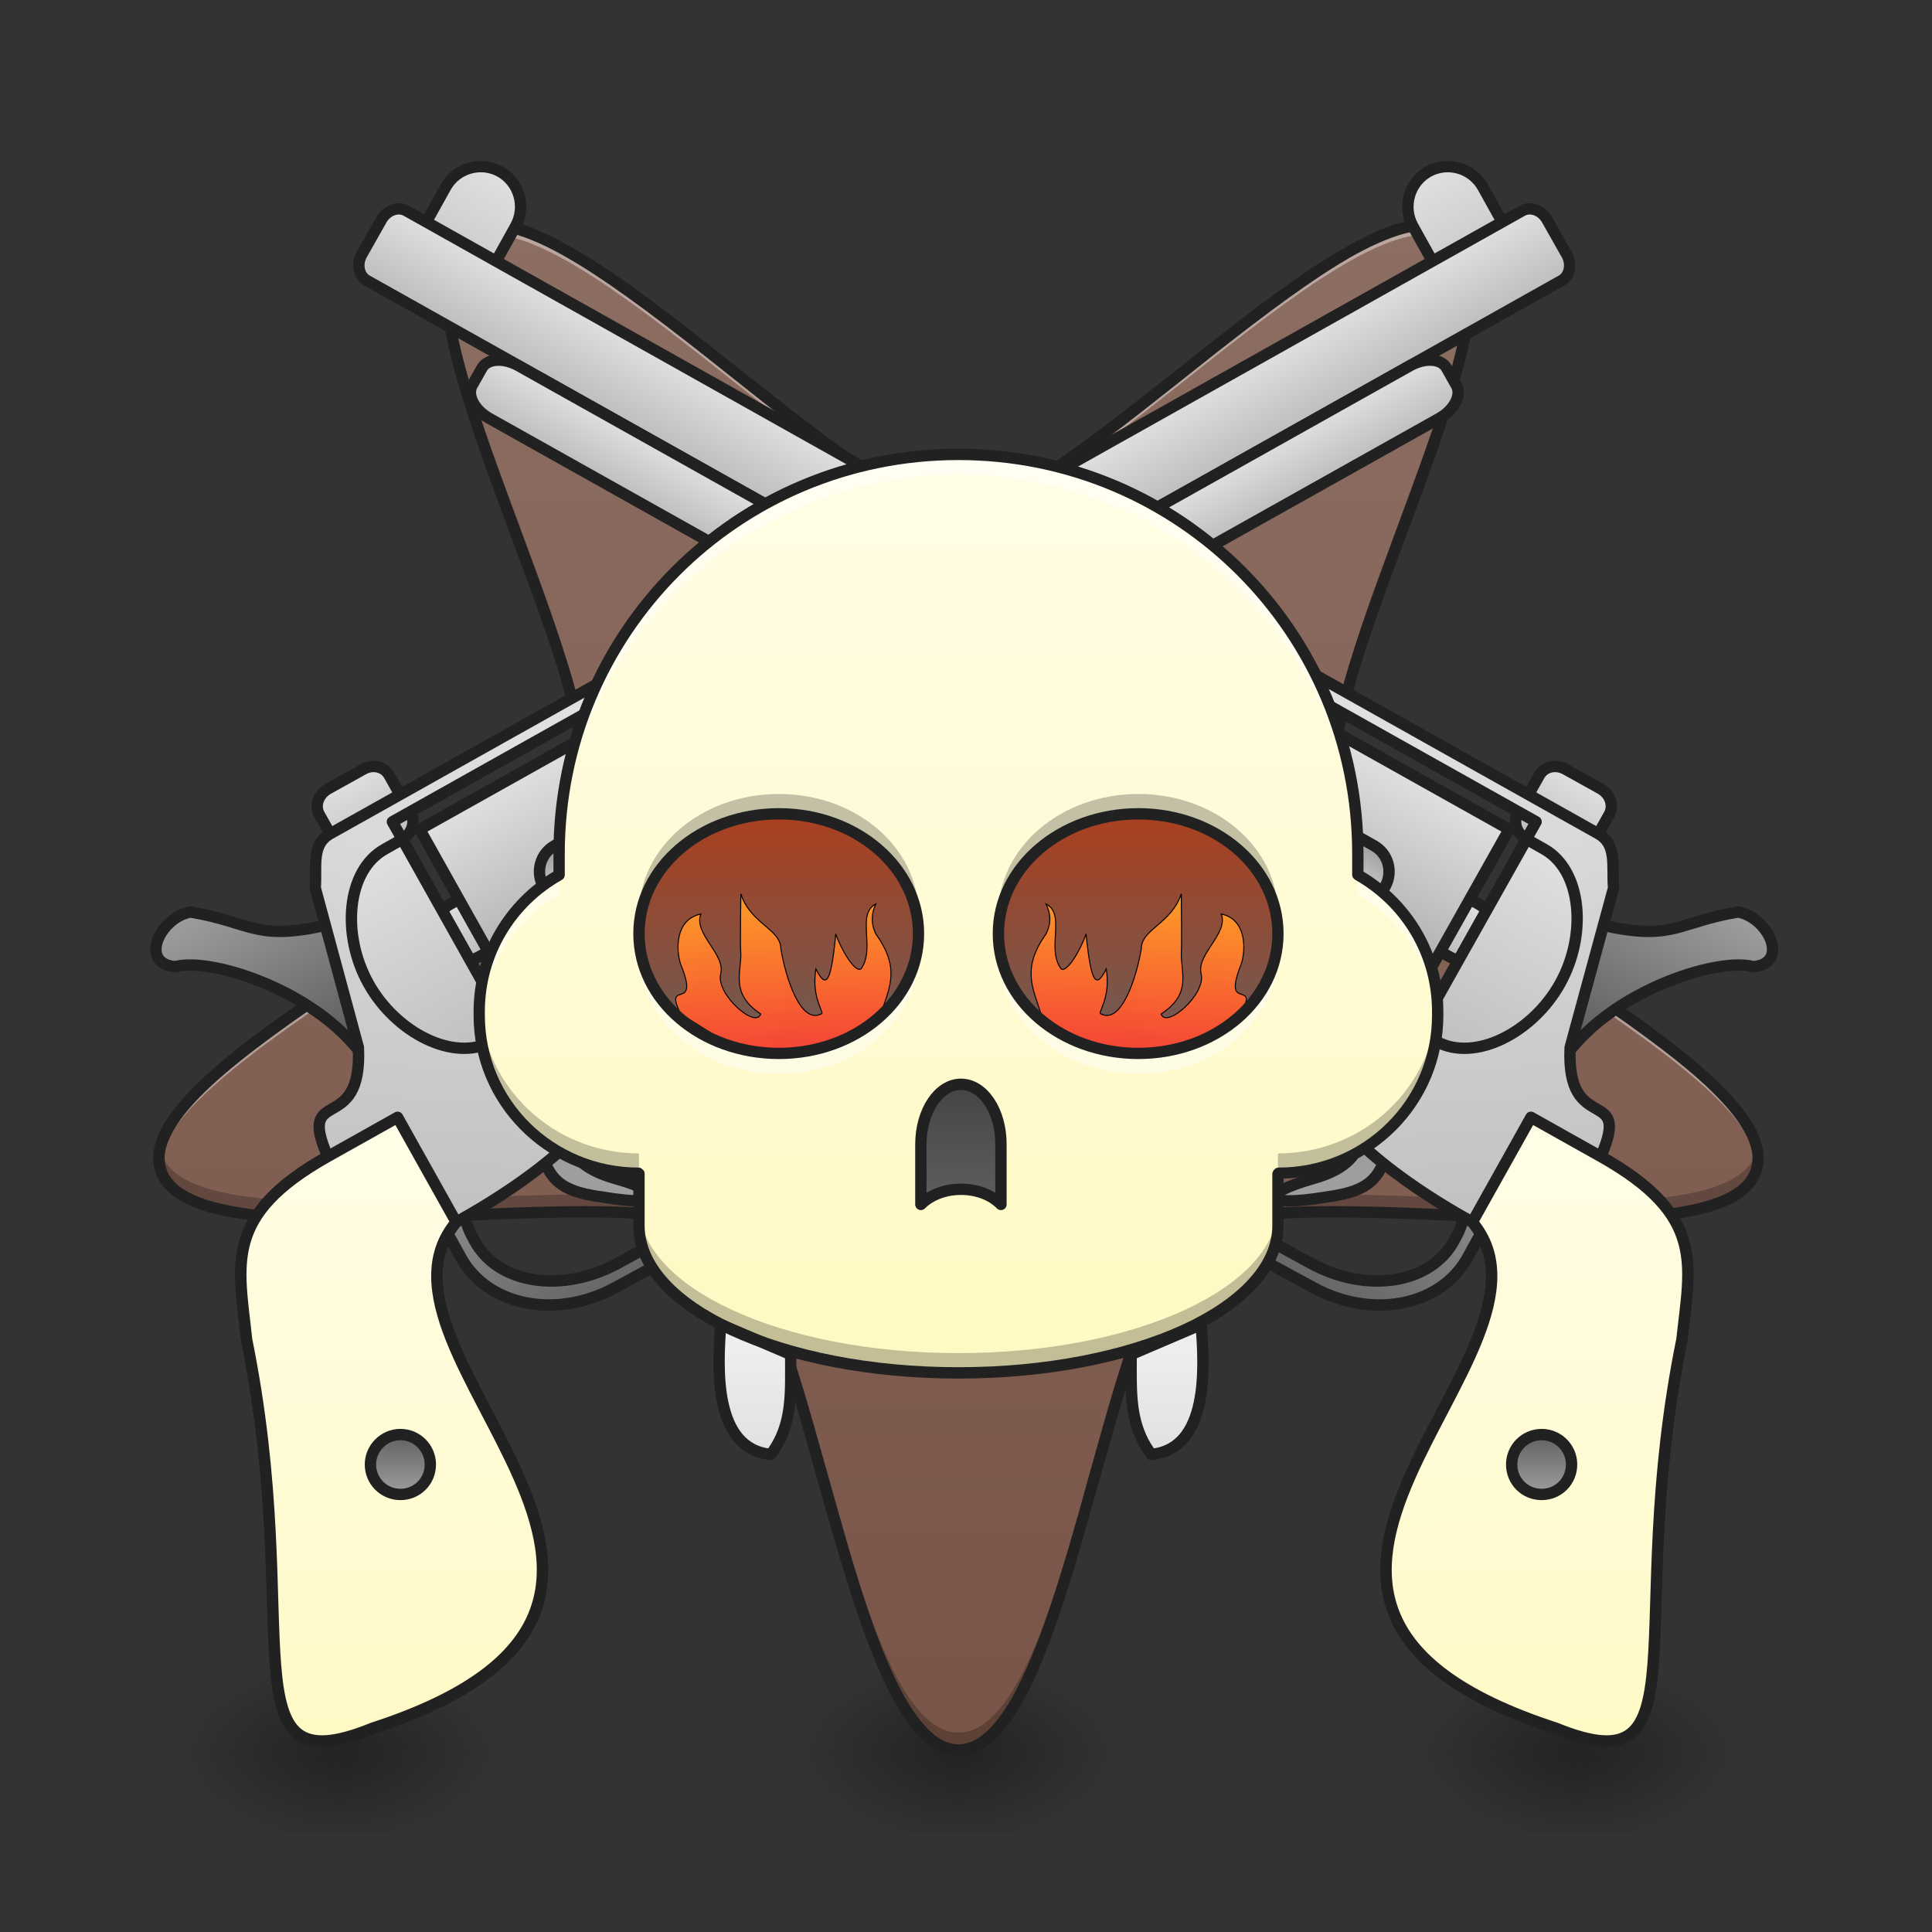 <?xml version="1.0" encoding="UTF-8"?>
<svg xmlns="http://www.w3.org/2000/svg" xmlns:xlink="http://www.w3.org/1999/xlink" width="24pt" height="24pt" viewBox="0 0 24 24" version="1.1">
<rect x="0" y="0" width="24" height="24" fill="#333333" stroke="none"/>
<defs>
<radialGradient id="radial0" gradientUnits="userSpaceOnUse" cx="450.909" cy="189.579" fx="450.909" fy="189.579" r="21.167" gradientTransform="matrix(0,-0.059,-0.105,-0,39.346,48.441)">
<stop offset="0" style="stop-color:rgb(0%,0%,0%);stop-opacity:0.314;"/>
<stop offset="0.222" style="stop-color:rgb(0%,0%,0%);stop-opacity:0.275;"/>
<stop offset="1" style="stop-color:rgb(0%,0%,0%);stop-opacity:0;"/>
</radialGradient>
<radialGradient id="radial1" gradientUnits="userSpaceOnUse" cx="450.909" cy="189.579" fx="450.909" fy="189.579" r="21.167" gradientTransform="matrix(-0,0.059,0.105,0,-0.151,-4.901)">
<stop offset="0" style="stop-color:rgb(0%,0%,0%);stop-opacity:0.314;"/>
<stop offset="0.222" style="stop-color:rgb(0%,0%,0%);stop-opacity:0.275;"/>
<stop offset="1" style="stop-color:rgb(0%,0%,0%);stop-opacity:0;"/>
</radialGradient>
<radialGradient id="radial2" gradientUnits="userSpaceOnUse" cx="450.909" cy="189.579" fx="450.909" fy="189.579" r="21.167" gradientTransform="matrix(-0,-0.059,0.105,-0,-0.151,48.441)">
<stop offset="0" style="stop-color:rgb(0%,0%,0%);stop-opacity:0.314;"/>
<stop offset="0.222" style="stop-color:rgb(0%,0%,0%);stop-opacity:0.275;"/>
<stop offset="1" style="stop-color:rgb(0%,0%,0%);stop-opacity:0;"/>
</radialGradient>
<radialGradient id="radial3" gradientUnits="userSpaceOnUse" cx="450.909" cy="189.579" fx="450.909" fy="189.579" r="21.167" gradientTransform="matrix(0,0.059,-0.105,0,39.346,-4.901)">
<stop offset="0" style="stop-color:rgb(0%,0%,0%);stop-opacity:0.314;"/>
<stop offset="0.222" style="stop-color:rgb(0%,0%,0%);stop-opacity:0.275;"/>
<stop offset="1" style="stop-color:rgb(0%,0%,0%);stop-opacity:0;"/>
</radialGradient>
<radialGradient id="radial4" gradientUnits="userSpaceOnUse" cx="450.909" cy="189.579" fx="450.909" fy="189.579" r="21.167" gradientTransform="matrix(0,-0.059,-0.105,-0,23.966,48.441)">
<stop offset="0" style="stop-color:rgb(0%,0%,0%);stop-opacity:0.314;"/>
<stop offset="0.222" style="stop-color:rgb(0%,0%,0%);stop-opacity:0.275;"/>
<stop offset="1" style="stop-color:rgb(0%,0%,0%);stop-opacity:0;"/>
</radialGradient>
<radialGradient id="radial5" gradientUnits="userSpaceOnUse" cx="450.909" cy="189.579" fx="450.909" fy="189.579" r="21.167" gradientTransform="matrix(-0,0.059,0.105,0,-15.531,-4.901)">
<stop offset="0" style="stop-color:rgb(0%,0%,0%);stop-opacity:0.314;"/>
<stop offset="0.222" style="stop-color:rgb(0%,0%,0%);stop-opacity:0.275;"/>
<stop offset="1" style="stop-color:rgb(0%,0%,0%);stop-opacity:0;"/>
</radialGradient>
<radialGradient id="radial6" gradientUnits="userSpaceOnUse" cx="450.909" cy="189.579" fx="450.909" fy="189.579" r="21.167" gradientTransform="matrix(-0,-0.059,0.105,-0,-15.531,48.441)">
<stop offset="0" style="stop-color:rgb(0%,0%,0%);stop-opacity:0.314;"/>
<stop offset="0.222" style="stop-color:rgb(0%,0%,0%);stop-opacity:0.275;"/>
<stop offset="1" style="stop-color:rgb(0%,0%,0%);stop-opacity:0;"/>
</radialGradient>
<radialGradient id="radial7" gradientUnits="userSpaceOnUse" cx="450.909" cy="189.579" fx="450.909" fy="189.579" r="21.167" gradientTransform="matrix(0,0.059,-0.105,0,23.966,-4.901)">
<stop offset="0" style="stop-color:rgb(0%,0%,0%);stop-opacity:0.314;"/>
<stop offset="0.222" style="stop-color:rgb(0%,0%,0%);stop-opacity:0.275;"/>
<stop offset="1" style="stop-color:rgb(0%,0%,0%);stop-opacity:0;"/>
</radialGradient>
<radialGradient id="radial8" gradientUnits="userSpaceOnUse" cx="450.909" cy="189.579" fx="450.909" fy="189.579" r="21.167" gradientTransform="matrix(0,-0.059,-0.105,-0,31.656,48.441)">
<stop offset="0" style="stop-color:rgb(0%,0%,0%);stop-opacity:0.314;"/>
<stop offset="0.222" style="stop-color:rgb(0%,0%,0%);stop-opacity:0.275;"/>
<stop offset="1" style="stop-color:rgb(0%,0%,0%);stop-opacity:0;"/>
</radialGradient>
<radialGradient id="radial9" gradientUnits="userSpaceOnUse" cx="450.909" cy="189.579" fx="450.909" fy="189.579" r="21.167" gradientTransform="matrix(-0,0.059,0.105,0,-7.841,-4.901)">
<stop offset="0" style="stop-color:rgb(0%,0%,0%);stop-opacity:0.314;"/>
<stop offset="0.222" style="stop-color:rgb(0%,0%,0%);stop-opacity:0.275;"/>
<stop offset="1" style="stop-color:rgb(0%,0%,0%);stop-opacity:0;"/>
</radialGradient>
<radialGradient id="radial10" gradientUnits="userSpaceOnUse" cx="450.909" cy="189.579" fx="450.909" fy="189.579" r="21.167" gradientTransform="matrix(-0,-0.059,0.105,-0,-7.841,48.441)">
<stop offset="0" style="stop-color:rgb(0%,0%,0%);stop-opacity:0.314;"/>
<stop offset="0.222" style="stop-color:rgb(0%,0%,0%);stop-opacity:0.275;"/>
<stop offset="1" style="stop-color:rgb(0%,0%,0%);stop-opacity:0;"/>
</radialGradient>
<radialGradient id="radial11" gradientUnits="userSpaceOnUse" cx="450.909" cy="189.579" fx="450.909" fy="189.579" r="21.167" gradientTransform="matrix(0,0.059,-0.105,0,31.656,-4.901)">
<stop offset="0" style="stop-color:rgb(0%,0%,0%);stop-opacity:0.314;"/>
<stop offset="0.222" style="stop-color:rgb(0%,0%,0%);stop-opacity:0.275;"/>
<stop offset="1" style="stop-color:rgb(0%,0%,0%);stop-opacity:0;"/>
</radialGradient>
<linearGradient id="linear0" gradientUnits="userSpaceOnUse" x1="275.167" y1="-166.716" x2="275.167" y2="235.451" gradientTransform="matrix(0.047,0,0,-0.047,0,13.83)">
<stop offset="0" style="stop-color:rgb(47.451%,33.333%,28.235%);stop-opacity:1;"/>
<stop offset="1" style="stop-color:rgb(55.294%,43.137%,38.824%);stop-opacity:1;"/>
</linearGradient>
<linearGradient id="linear1" gradientUnits="userSpaceOnUse" x1="63.5" y1="-20.5" x2="63.5" y2="-62.833" gradientTransform="matrix(1,0,0,1,-31.75,0)">
<stop offset="0" style="stop-color:rgb(74.118%,74.118%,74.118%);stop-opacity:1;"/>
<stop offset="1" style="stop-color:rgb(87.843%,87.843%,87.843%);stop-opacity:1;"/>
</linearGradient>
<linearGradient id="linear2" gradientUnits="userSpaceOnUse" x1="169.333" y1="-20.5" x2="169.333" y2="-41.667" gradientTransform="matrix(1,0,0,1,-31.75,0)">
<stop offset="0" style="stop-color:rgb(74.118%,74.118%,74.118%);stop-opacity:1;"/>
<stop offset="1" style="stop-color:rgb(87.843%,87.843%,87.843%);stop-opacity:1;"/>
</linearGradient>
<linearGradient id="linear3" gradientUnits="userSpaceOnUse" x1="190.5" y1="-4.625" x2="190.5" y2="-20.5" gradientTransform="matrix(1,0,0,1,-31.75,0)">
<stop offset="0" style="stop-color:rgb(74.118%,74.118%,74.118%);stop-opacity:1;"/>
<stop offset="1" style="stop-color:rgb(87.843%,87.843%,87.843%);stop-opacity:1;"/>
</linearGradient>
<linearGradient id="linear4" gradientUnits="userSpaceOnUse" x1="285.75" y1="11.25" x2="285.75" y2="-9.917" gradientTransform="matrix(1,0,0,1,-31.75,0)">
<stop offset="0" style="stop-color:rgb(61.961%,61.961%,61.961%);stop-opacity:1;"/>
<stop offset="1" style="stop-color:rgb(87.843%,87.843%,87.843%);stop-opacity:1;"/>
</linearGradient>
<linearGradient id="linear5" gradientUnits="userSpaceOnUse" x1="391.583" y1="-41.667" x2="391.583" y2="-62.833" gradientTransform="matrix(1,0,0,1,-31.75,0)">
<stop offset="0" style="stop-color:rgb(74.118%,74.118%,74.118%);stop-opacity:1;"/>
<stop offset="1" style="stop-color:rgb(87.843%,87.843%,87.843%);stop-opacity:1;"/>
</linearGradient>
<linearGradient id="linear6" gradientUnits="userSpaceOnUse" x1="433.917" y1="-4.625" x2="433.917" y2="-52.25" gradientTransform="matrix(1,0,0,1,-31.75,0)">
<stop offset="0" style="stop-color:rgb(38.039%,38.039%,38.039%);stop-opacity:1;"/>
<stop offset="1" style="stop-color:rgb(61.961%,61.961%,61.961%);stop-opacity:1;"/>
</linearGradient>
<linearGradient id="linear7" gradientUnits="userSpaceOnUse" x1="1320" y1="1175.118" x2="1320" y2="935.118" gradientTransform="matrix(1,0,0,1,0,0)">
<stop offset="0" style="stop-color:rgb(38.039%,38.039%,38.039%);stop-opacity:1;"/>
<stop offset="1" style="stop-color:rgb(61.961%,61.961%,61.961%);stop-opacity:1;"/>
</linearGradient>
<linearGradient id="linear8" gradientUnits="userSpaceOnUse" x1="1612.154" y1="1076.169" x2="1320" y2="615.118" gradientTransform="matrix(0.265,0,-0,0.265,-31.75,-215)">
<stop offset="0" style="stop-color:rgb(74.118%,74.118%,74.118%);stop-opacity:1;"/>
<stop offset="1" style="stop-color:rgb(87.843%,87.843%,87.843%);stop-opacity:1;"/>
</linearGradient>
<linearGradient id="linear9" gradientUnits="userSpaceOnUse" x1="343.958" y1="16.542" x2="343.958" y2="-41.667" gradientTransform="matrix(1,0,0,1,-31.75,0)">
<stop offset="0" style="stop-color:rgb(61.961%,61.961%,61.961%);stop-opacity:1;"/>
<stop offset="1" style="stop-color:rgb(87.843%,87.843%,87.843%);stop-opacity:1;"/>
</linearGradient>
<linearGradient id="linear10" gradientUnits="userSpaceOnUse" x1="402.167" y1="21.833" x2="402.167" y2="-41.667" gradientTransform="matrix(1,0,0,1,-31.75,0)">
<stop offset="0" style="stop-color:rgb(74.118%,74.118%,74.118%);stop-opacity:1;"/>
<stop offset="1" style="stop-color:rgb(87.843%,87.843%,87.843%);stop-opacity:1;"/>
</linearGradient>
<linearGradient id="linear11" gradientUnits="userSpaceOnUse" x1="1280" y1="735.118" x2="1280" y2="795.118" gradientTransform="matrix(0.265,0,-0,0.265,-31.75,-215)">
<stop offset="0" style="stop-color:rgb(61.961%,61.961%,61.961%);stop-opacity:1;"/>
<stop offset="1" style="stop-color:rgb(87.843%,87.843%,87.843%);stop-opacity:1;"/>
</linearGradient>
<linearGradient id="linear12" gradientUnits="userSpaceOnUse" x1="285.75" y1="-15.208" x2="285.75" y2="-41.667" gradientTransform="matrix(1,0,0,1,-31.75,0)">
<stop offset="0" style="stop-color:rgb(61.961%,61.961%,61.961%);stop-opacity:1;"/>
<stop offset="1" style="stop-color:rgb(87.843%,87.843%,87.843%);stop-opacity:1;"/>
</linearGradient>
<linearGradient id="linear13" gradientUnits="userSpaceOnUse" x1="1713.59" y1="1571.861" x2="1393.59" y2="1017.605" gradientTransform="matrix(0.265,0,-0,0.265,-31.75,-215)">
<stop offset="0" style="stop-color:rgb(100%,97.647%,76.863%);stop-opacity:1;"/>
<stop offset="1" style="stop-color:rgb(100%,99.216%,90.588%);stop-opacity:1;"/>
</linearGradient>
<linearGradient id="linear14" gradientUnits="userSpaceOnUse" x1="63.5" y1="-20.5" x2="63.5" y2="-62.833" gradientTransform="matrix(1,0,0,1,-31.75,0)">
<stop offset="0" style="stop-color:rgb(74.118%,74.118%,74.118%);stop-opacity:1;"/>
<stop offset="1" style="stop-color:rgb(87.843%,87.843%,87.843%);stop-opacity:1;"/>
</linearGradient>
<linearGradient id="linear15" gradientUnits="userSpaceOnUse" x1="169.333" y1="-20.5" x2="169.333" y2="-41.667" gradientTransform="matrix(1,0,0,1,-31.75,0)">
<stop offset="0" style="stop-color:rgb(74.118%,74.118%,74.118%);stop-opacity:1;"/>
<stop offset="1" style="stop-color:rgb(87.843%,87.843%,87.843%);stop-opacity:1;"/>
</linearGradient>
<linearGradient id="linear16" gradientUnits="userSpaceOnUse" x1="190.5" y1="-4.625" x2="190.5" y2="-20.5" gradientTransform="matrix(1,0,0,1,-31.75,0)">
<stop offset="0" style="stop-color:rgb(74.118%,74.118%,74.118%);stop-opacity:1;"/>
<stop offset="1" style="stop-color:rgb(87.843%,87.843%,87.843%);stop-opacity:1;"/>
</linearGradient>
<linearGradient id="linear17" gradientUnits="userSpaceOnUse" x1="285.75" y1="11.25" x2="285.75" y2="-9.917" gradientTransform="matrix(1,0,0,1,-31.75,0)">
<stop offset="0" style="stop-color:rgb(61.961%,61.961%,61.961%);stop-opacity:1;"/>
<stop offset="1" style="stop-color:rgb(87.843%,87.843%,87.843%);stop-opacity:1;"/>
</linearGradient>
<linearGradient id="linear18" gradientUnits="userSpaceOnUse" x1="391.583" y1="-41.667" x2="391.583" y2="-62.833" gradientTransform="matrix(1,0,0,1,-31.75,0)">
<stop offset="0" style="stop-color:rgb(74.118%,74.118%,74.118%);stop-opacity:1;"/>
<stop offset="1" style="stop-color:rgb(87.843%,87.843%,87.843%);stop-opacity:1;"/>
</linearGradient>
<linearGradient id="linear19" gradientUnits="userSpaceOnUse" x1="433.917" y1="-4.625" x2="433.917" y2="-52.25" gradientTransform="matrix(1,0,0,1,-31.75,0)">
<stop offset="0" style="stop-color:rgb(38.039%,38.039%,38.039%);stop-opacity:1;"/>
<stop offset="1" style="stop-color:rgb(61.961%,61.961%,61.961%);stop-opacity:1;"/>
</linearGradient>
<linearGradient id="linear20" gradientUnits="userSpaceOnUse" x1="1320" y1="1175.118" x2="1320" y2="935.118" gradientTransform="matrix(1,0,-0,1,0,0)">
<stop offset="0" style="stop-color:rgb(38.039%,38.039%,38.039%);stop-opacity:1;"/>
<stop offset="1" style="stop-color:rgb(61.961%,61.961%,61.961%);stop-opacity:1;"/>
</linearGradient>
<linearGradient id="linear21" gradientUnits="userSpaceOnUse" x1="1612.154" y1="1076.169" x2="1320" y2="615.118" gradientTransform="matrix(0.265,0,-0,0.265,-31.75,-215)">
<stop offset="0" style="stop-color:rgb(74.118%,74.118%,74.118%);stop-opacity:1;"/>
<stop offset="1" style="stop-color:rgb(87.843%,87.843%,87.843%);stop-opacity:1;"/>
</linearGradient>
<linearGradient id="linear22" gradientUnits="userSpaceOnUse" x1="343.958" y1="16.542" x2="343.958" y2="-41.667" gradientTransform="matrix(1,0,0,1,-31.75,0)">
<stop offset="0" style="stop-color:rgb(61.961%,61.961%,61.961%);stop-opacity:1;"/>
<stop offset="1" style="stop-color:rgb(87.843%,87.843%,87.843%);stop-opacity:1;"/>
</linearGradient>
<linearGradient id="linear23" gradientUnits="userSpaceOnUse" x1="402.167" y1="21.833" x2="402.167" y2="-41.667" gradientTransform="matrix(1,0,0,1,-31.75,0)">
<stop offset="0" style="stop-color:rgb(74.118%,74.118%,74.118%);stop-opacity:1;"/>
<stop offset="1" style="stop-color:rgb(87.843%,87.843%,87.843%);stop-opacity:1;"/>
</linearGradient>
<linearGradient id="linear24" gradientUnits="userSpaceOnUse" x1="1280" y1="735.118" x2="1280" y2="795.118" gradientTransform="matrix(0.265,0,-0,0.265,-31.75,-215)">
<stop offset="0" style="stop-color:rgb(61.961%,61.961%,61.961%);stop-opacity:1;"/>
<stop offset="1" style="stop-color:rgb(87.843%,87.843%,87.843%);stop-opacity:1;"/>
</linearGradient>
<linearGradient id="linear25" gradientUnits="userSpaceOnUse" x1="285.75" y1="-15.208" x2="285.75" y2="-41.667" gradientTransform="matrix(1,0,0,1,-31.75,0)">
<stop offset="0" style="stop-color:rgb(61.961%,61.961%,61.961%);stop-opacity:1;"/>
<stop offset="1" style="stop-color:rgb(87.843%,87.843%,87.843%);stop-opacity:1;"/>
</linearGradient>
<linearGradient id="linear26" gradientUnits="userSpaceOnUse" x1="1713.59" y1="1571.861" x2="1393.59" y2="1017.605" gradientTransform="matrix(0.265,0,-0,0.265,-31.75,-215)">
<stop offset="0" style="stop-color:rgb(100%,97.647%,76.863%);stop-opacity:1;"/>
<stop offset="1" style="stop-color:rgb(100%,99.216%,90.588%);stop-opacity:1;"/>
</linearGradient>
<linearGradient id="linear27" gradientUnits="userSpaceOnUse" x1="254" y1="11.25" x2="254" y2="106.5" gradientTransform="matrix(0.047,0,0,0.047,0,8.591)">
<stop offset="0" style="stop-color:rgb(74.902%,21.176%,4.706%);stop-opacity:1;"/>
<stop offset="1" style="stop-color:rgb(38.039%,38.039%,38.039%);stop-opacity:1;"/>
</linearGradient>
<linearGradient id="linear28" gradientUnits="userSpaceOnUse" x1="209.021" y1="64.167" x2="206.375" y2="16.542" gradientTransform="matrix(-1,0,0,1,508,0)">
<stop offset="0" style="stop-color:rgb(95.686%,26.275%,21.176%);stop-opacity:1;"/>
<stop offset="1" style="stop-color:rgb(100%,65.49%,14.902%);stop-opacity:1;"/>
</linearGradient>
<linearGradient id="linear29" gradientUnits="userSpaceOnUse" x1="209.021" y1="64.167" x2="206.375" y2="16.542" gradientTransform="matrix(1,0,0,1,0,0)">
<stop offset="0" style="stop-color:rgb(95.686%,26.275%,21.176%);stop-opacity:1;"/>
<stop offset="1" style="stop-color:rgb(100%,65.49%,14.902%);stop-opacity:1;"/>
</linearGradient>
<linearGradient id="linear30" gradientUnits="userSpaceOnUse" x1="960" y1="1495.118" x2="960" y2="575.118" gradientTransform="matrix(0.012,0,0,0.012,0,-1.488)">
<stop offset="0" style="stop-color:rgb(100%,97.647%,76.863%);stop-opacity:1;"/>
<stop offset="1" style="stop-color:rgb(100%,99.216%,90.588%);stop-opacity:1;"/>
</linearGradient>
<linearGradient id="linear31" gradientUnits="userSpaceOnUse" x1="254" y1="101.208" x2="254" y2="138.25" gradientTransform="matrix(1,0,0,1,0,-31.75)">
<stop offset="0" style="stop-color:rgb(25.882%,25.882%,25.882%);stop-opacity:1;"/>
<stop offset="1" style="stop-color:rgb(38.039%,38.039%,38.039%);stop-opacity:1;"/>
</linearGradient>
<linearGradient id="linear32" gradientUnits="userSpaceOnUse" x1="770" y1="1575.118" x2="770" y2="1465.118" gradientTransform="matrix(0.265,0,0,0.265,0,-246.75)">
<stop offset="0" style="stop-color:rgb(87.843%,87.843%,87.843%);stop-opacity:1;"/>
<stop offset="1" style="stop-color:rgb(93.333%,93.333%,93.333%);stop-opacity:1;"/>
</linearGradient>
<linearGradient id="linear33" gradientUnits="userSpaceOnUse" x1="770" y1="1575.118" x2="770" y2="1465.118" gradientTransform="matrix(-0.265,0,0,0.265,508,-246.75)">
<stop offset="0" style="stop-color:rgb(87.843%,87.843%,87.843%);stop-opacity:1;"/>
<stop offset="1" style="stop-color:rgb(93.333%,93.333%,93.333%);stop-opacity:1;"/>
</linearGradient>
<linearGradient id="linear34" gradientUnits="userSpaceOnUse" x1="410.104" y1="164.708" x2="410.104" y2="180.583" gradientTransform="matrix(1,0,0,1,0,0)">
<stop offset="0" style="stop-color:rgb(38.039%,38.039%,38.039%);stop-opacity:1;"/>
<stop offset="1" style="stop-color:rgb(61.961%,61.961%,61.961%);stop-opacity:1;"/>
</linearGradient>
<linearGradient id="linear35" gradientUnits="userSpaceOnUse" x1="410.104" y1="164.708" x2="410.104" y2="180.583" gradientTransform="matrix(1,0,0,1,-301.625,0)">
<stop offset="0" style="stop-color:rgb(38.039%,38.039%,38.039%);stop-opacity:1;"/>
<stop offset="1" style="stop-color:rgb(61.961%,61.961%,61.961%);stop-opacity:1;"/>
</linearGradient>
</defs>
<g id="surface1">
<path style=" stroke:none;fill-rule:nonzero;fill:url(#radial0);" d="M 19.598 21.77 L 21.582 21.77 L 21.582 20.777 L 19.598 20.777 Z M 19.598 21.77 "/>
<path style=" stroke:none;fill-rule:nonzero;fill:url(#radial1);" d="M 19.598 21.77 L 17.613 21.77 L 17.613 22.762 L 19.598 22.762 Z M 19.598 21.77 "/>
<path style=" stroke:none;fill-rule:nonzero;fill:url(#radial2);" d="M 19.598 21.77 L 17.613 21.77 L 17.613 20.777 L 19.598 20.777 Z M 19.598 21.77 "/>
<path style=" stroke:none;fill-rule:nonzero;fill:url(#radial3);" d="M 19.598 21.77 L 21.582 21.77 L 21.582 22.762 L 19.598 22.762 Z M 19.598 21.77 "/>
<path style=" stroke:none;fill-rule:nonzero;fill:url(#radial4);" d="M 4.219 21.77 L 6.203 21.77 L 6.203 20.777 L 4.219 20.777 Z M 4.219 21.77 "/>
<path style=" stroke:none;fill-rule:nonzero;fill:url(#radial5);" d="M 4.219 21.77 L 2.234 21.77 L 2.234 22.762 L 4.219 22.762 Z M 4.219 21.77 "/>
<path style=" stroke:none;fill-rule:nonzero;fill:url(#radial6);" d="M 4.219 21.77 L 2.234 21.77 L 2.234 20.777 L 4.219 20.777 Z M 4.219 21.77 "/>
<path style=" stroke:none;fill-rule:nonzero;fill:url(#radial7);" d="M 4.219 21.77 L 6.203 21.77 L 6.203 22.762 L 4.219 22.762 Z M 4.219 21.77 "/>
<path style=" stroke:none;fill-rule:nonzero;fill:url(#radial8);" d="M 11.906 21.77 L 13.891 21.77 L 13.891 20.777 L 11.906 20.777 Z M 11.906 21.77 "/>
<path style=" stroke:none;fill-rule:nonzero;fill:url(#radial9);" d="M 11.906 21.77 L 9.922 21.77 L 9.922 22.762 L 11.906 22.762 Z M 11.906 21.77 "/>
<path style=" stroke:none;fill-rule:nonzero;fill:url(#radial10);" d="M 11.906 21.77 L 9.922 21.77 L 9.922 20.777 L 11.906 20.777 Z M 11.906 21.77 "/>
<path style=" stroke:none;fill-rule:nonzero;fill:url(#radial11);" d="M 11.906 21.77 L 13.891 21.77 L 13.891 22.762 L 11.906 22.762 Z M 11.906 21.77 "/>
<path style=" stroke:none;fill-rule:nonzero;fill:url(#linear0);" d="M 11.906 21.738 C 13.246 21.738 13.742 16.117 14.824 15.332 C 15.906 14.547 21.402 15.809 21.816 14.539 C 22.23 13.266 17.039 11.059 16.625 9.785 C 16.211 8.512 19.113 3.676 18.031 2.891 C 16.949 2.102 13.246 6.355 11.906 6.355 C 10.57 6.355 6.863 2.102 5.785 2.891 C 4.703 3.676 7.602 8.512 7.188 9.785 C 6.777 11.059 1.586 13.266 2 14.539 C 2.41 15.809 7.91 14.547 8.992 15.332 C 10.074 16.117 10.57 21.738 11.906 21.738 Z M 11.906 21.738 "/>
<path style=" stroke:none;fill-rule:nonzero;fill:rgb(0%,0%,0%);fill-opacity:0.235;" d="M 11.906 21.77 C 10.57 21.77 10.074 16.152 8.992 15.363 C 7.91 14.578 2.41 15.844 2 14.57 C 1.969 14.48 1.969 14.391 1.988 14.293 C 1.992 14.301 1.996 14.312 2 14.32 C 2.41 15.594 7.91 14.332 8.992 15.117 C 10.074 15.902 10.57 21.523 11.906 21.523 C 13.246 21.523 13.742 15.902 14.824 15.117 C 15.906 14.332 21.402 15.594 21.816 14.32 C 21.82 14.312 21.824 14.301 21.824 14.293 C 21.848 14.391 21.844 14.48 21.816 14.57 C 21.402 15.844 15.906 14.578 14.824 15.363 C 13.742 16.152 13.246 21.77 11.906 21.77 Z M 7.223 9.383 C 7.121 7.949 5.445 4.809 5.543 3.453 C 5.641 5.008 7.332 8.168 7.223 9.383 Z M 16.59 9.383 C 16.484 8.168 18.176 5.008 18.27 3.453 C 18.367 4.809 16.691 7.949 16.59 9.383 Z M 16.59 9.383 "/>
<path style=" stroke:none;fill-rule:nonzero;fill:rgb(100%,100%,100%);fill-opacity:0.392;" d="M 1.98 14.449 C 1.82 13.164 6.785 11.027 7.188 9.785 C 7.211 9.715 7.223 9.633 7.227 9.543 C 7.234 9.684 7.223 9.805 7.188 9.906 C 6.797 11.109 2.125 13.156 1.98 14.449 Z M 21.836 14.449 C 21.688 13.156 17.016 11.109 16.625 9.906 C 16.594 9.805 16.582 9.684 16.586 9.543 C 16.59 9.633 16.602 9.715 16.625 9.785 C 17.031 11.027 21.992 13.164 21.836 14.449 Z M 11.906 6.48 C 10.57 6.48 6.863 2.227 5.785 3.012 C 5.625 3.129 5.551 3.332 5.543 3.602 C 5.531 3.273 5.602 3.023 5.785 2.891 C 6.863 2.102 10.57 6.355 11.906 6.355 C 13.246 6.355 16.949 2.102 18.031 2.891 C 18.215 3.023 18.285 3.273 18.273 3.602 C 18.266 3.332 18.191 3.129 18.031 3.012 C 16.949 2.227 13.246 6.48 11.906 6.48 Z M 11.906 6.48 "/>
<path style=" stroke:none;fill-rule:nonzero;fill:rgb(12.941%,12.941%,12.941%);fill-opacity:1;" d="M 11.906 21.809 C 11.715 21.809 11.543 21.707 11.391 21.543 C 11.238 21.379 11.105 21.148 10.977 20.875 C 10.723 20.328 10.5 19.602 10.285 18.848 C 10.07 18.098 9.867 17.32 9.648 16.688 C 9.43 16.055 9.191 15.562 8.949 15.391 C 8.711 15.215 8.168 15.137 7.5 15.125 C 6.828 15.113 6.027 15.156 5.246 15.188 C 4.465 15.215 3.703 15.23 3.105 15.156 C 2.805 15.121 2.547 15.062 2.344 14.969 C 2.141 14.875 1.992 14.742 1.93 14.559 C 1.871 14.379 1.914 14.18 2.023 13.984 C 2.133 13.793 2.309 13.59 2.527 13.387 C 2.969 12.973 3.594 12.539 4.246 12.102 C 4.895 11.668 5.566 11.234 6.102 10.828 C 6.637 10.426 7.031 10.047 7.121 9.762 C 7.215 9.48 7.121 8.941 6.926 8.301 C 6.727 7.66 6.438 6.914 6.168 6.18 C 5.898 5.445 5.652 4.727 5.535 4.133 C 5.477 3.836 5.453 3.57 5.48 3.352 C 5.508 3.129 5.586 2.945 5.742 2.832 C 5.898 2.719 6.098 2.699 6.316 2.742 C 6.535 2.785 6.777 2.891 7.043 3.039 C 7.57 3.328 8.18 3.789 8.793 4.273 C 9.406 4.758 10.031 5.262 10.578 5.648 C 11.129 6.031 11.609 6.285 11.906 6.285 C 12.203 6.285 12.688 6.031 13.234 5.648 C 13.785 5.262 14.406 4.758 15.023 4.273 C 15.637 3.789 16.246 3.328 16.773 3.039 C 17.035 2.891 17.281 2.785 17.5 2.742 C 17.719 2.699 17.918 2.719 18.074 2.832 C 18.227 2.945 18.309 3.129 18.336 3.352 C 18.359 3.57 18.336 3.836 18.277 4.133 C 18.164 4.727 17.914 5.445 17.645 6.18 C 17.375 6.914 17.086 7.66 16.891 8.301 C 16.695 8.941 16.602 9.48 16.691 9.762 C 16.785 10.047 17.176 10.426 17.711 10.828 C 18.246 11.234 18.922 11.668 19.57 12.102 C 20.219 12.539 20.844 12.973 21.285 13.387 C 21.508 13.59 21.68 13.793 21.789 13.984 C 21.898 14.18 21.941 14.379 21.883 14.559 C 21.824 14.742 21.676 14.875 21.473 14.969 C 21.27 15.062 21.008 15.121 20.711 15.156 C 20.113 15.23 19.352 15.215 18.566 15.188 C 17.785 15.156 16.984 15.113 16.316 15.125 C 15.645 15.137 15.105 15.215 14.863 15.391 C 14.625 15.562 14.383 16.055 14.168 16.688 C 13.949 17.32 13.742 18.098 13.527 18.848 C 13.316 19.602 13.094 20.328 12.84 20.875 C 12.711 21.148 12.574 21.379 12.422 21.543 C 12.273 21.707 12.098 21.809 11.906 21.809 Z M 11.906 21.668 C 12.051 21.668 12.184 21.594 12.32 21.445 C 12.457 21.301 12.586 21.082 12.711 20.816 C 12.961 20.285 13.18 19.562 13.395 18.809 C 13.605 18.059 13.812 17.281 14.031 16.641 C 14.254 16 14.48 15.492 14.781 15.273 C 15.082 15.059 15.637 14.996 16.312 14.984 C 16.992 14.973 17.793 15.016 18.574 15.047 C 19.352 15.074 20.109 15.09 20.691 15.02 C 20.984 14.98 21.23 14.926 21.414 14.84 C 21.594 14.758 21.707 14.652 21.75 14.516 C 21.793 14.379 21.766 14.23 21.668 14.055 C 21.57 13.879 21.402 13.688 21.191 13.488 C 20.762 13.09 20.141 12.656 19.492 12.219 C 18.844 11.785 18.168 11.352 17.629 10.941 C 17.086 10.531 16.676 10.16 16.559 9.809 C 16.445 9.453 16.559 8.91 16.758 8.262 C 16.953 7.613 17.246 6.863 17.512 6.129 C 17.781 5.398 18.031 4.68 18.141 4.105 C 18.195 3.816 18.219 3.566 18.195 3.367 C 18.172 3.168 18.105 3.031 17.988 2.945 C 17.875 2.863 17.723 2.844 17.527 2.883 C 17.332 2.922 17.098 3.02 16.84 3.16 C 16.328 3.445 15.723 3.902 15.109 4.383 C 14.496 4.867 13.871 5.375 13.316 5.762 C 12.762 6.152 12.277 6.426 11.906 6.426 C 11.535 6.426 11.055 6.152 10.5 5.762 C 9.941 5.375 9.32 4.867 8.707 4.383 C 8.094 3.902 7.488 3.445 6.973 3.16 C 6.719 3.02 6.484 2.922 6.289 2.883 C 6.094 2.844 5.941 2.863 5.824 2.945 C 5.711 3.031 5.645 3.168 5.621 3.367 C 5.598 3.566 5.617 3.816 5.672 4.105 C 5.785 4.68 6.031 5.398 6.301 6.129 C 6.57 6.863 6.859 7.613 7.059 8.262 C 7.258 8.91 7.371 9.453 7.254 9.809 C 7.141 10.16 6.73 10.531 6.188 10.941 C 5.645 11.352 4.973 11.785 4.324 12.219 C 3.676 12.656 3.055 13.09 2.625 13.488 C 2.41 13.688 2.246 13.879 2.148 14.055 C 2.051 14.23 2.02 14.379 2.066 14.516 C 2.109 14.652 2.223 14.758 2.402 14.84 C 2.582 14.926 2.832 14.98 3.121 15.02 C 3.703 15.09 4.461 15.074 5.242 15.047 C 6.02 15.016 6.824 14.973 7.5 14.984 C 8.18 14.996 8.73 15.059 9.031 15.273 C 9.332 15.492 9.562 16 9.781 16.641 C 10.004 17.281 10.207 18.059 10.422 18.809 C 10.633 19.562 10.855 20.285 11.102 20.816 C 11.227 21.082 11.359 21.301 11.496 21.445 C 11.629 21.594 11.766 21.668 11.906 21.668 Z M 11.906 21.668 "/>
<path style="fill-rule:nonzero;fill:url(#linear1);stroke-width:3;stroke-linecap:round;stroke-linejoin:round;stroke:rgb(12.941%,12.941%,12.941%);stroke-opacity:1;stroke-miterlimit:4;" d="M 31.777 -62.854 C 37.565 -62.828 42.33 -58.074 42.346 -52.214 L 42.382 -41.652 C 42.356 -35.864 37.603 -31.099 31.743 -31.083 C 25.883 -31.067 21.19 -35.863 21.216 -41.651 L 21.179 -52.213 C 21.163 -58.073 25.917 -62.838 31.777 -62.854 Z M 31.777 -62.854 " transform="matrix(-0.041,0.023,0.023,0.041,20.49,3.979)"/>
<path style="fill-rule:nonzero;fill:url(#linear2);stroke-width:3;stroke-linecap:round;stroke-linejoin:round;stroke:rgb(12.941%,12.941%,12.941%);stroke-opacity:1;stroke-miterlimit:4;" d="M 15.128 -41.696 L 260.024 -41.649 C 262.525 -41.65 264.572 -39.272 264.595 -36.399 L 264.56 -25.794 C 264.624 -22.849 262.526 -20.483 260.025 -20.483 L 15.129 -20.529 C 12.628 -20.528 10.581 -22.907 10.558 -25.78 L 10.594 -36.384 C 10.571 -39.257 12.627 -41.695 15.128 -41.696 Z M 15.128 -41.696 " transform="matrix(-0.041,0.023,0.023,0.041,20.49,3.979)"/>
<path style="fill-rule:nonzero;fill:url(#linear3);stroke-width:3;stroke-linecap:round;stroke-linejoin:round;stroke:rgb(12.941%,12.941%,12.941%);stroke-opacity:1;stroke-miterlimit:4;" d="M 61.049 -20.485 L 351.71 -20.498 C 356.227 -20.508 359.803 -18.147 359.868 -15.201 L 359.85 -9.899 C 359.801 -6.984 356.246 -4.643 351.729 -4.633 L 60.996 -4.579 C 56.552 -4.611 52.934 -7.044 52.911 -9.917 L 52.928 -15.22 C 52.905 -18.093 56.533 -20.476 61.049 -20.485 Z M 61.049 -20.485 " transform="matrix(-0.041,0.023,0.023,0.041,20.49,3.979)"/>
<path style="fill-rule:nonzero;fill:url(#linear4);stroke-width:3;stroke-linecap:round;stroke-linejoin:round;stroke:rgb(12.941%,12.941%,12.941%);stroke-opacity:1;stroke-miterlimit:4;" d="M 247.67 -9.885 L 260.32 -9.973 C 262.677 -9.89 264.61 -7.542 264.561 -4.628 L 264.597 5.935 C 264.59 8.922 262.678 11.276 260.249 11.236 L 247.671 11.281 C 245.356 11.271 243.423 8.923 243.431 5.936 L 243.394 -4.626 C 243.443 -7.541 245.355 -9.896 247.67 -9.885 Z M 247.67 -9.885 " transform="matrix(-0.041,0.023,0.023,0.041,20.49,3.979)"/>
<path style="fill-rule:nonzero;fill:url(#linear5);stroke-width:3;stroke-linecap:round;stroke-linejoin:round;stroke:rgb(12.941%,12.941%,12.941%);stroke-opacity:1;stroke-miterlimit:4;" d="M 354.509 -62.813 L 365.071 -62.85 C 368.058 -62.842 370.424 -60.745 370.436 -58.057 L 370.426 -46.409 C 370.396 -43.794 368.059 -41.676 365.072 -41.683 L 354.51 -41.646 C 351.595 -41.695 349.229 -43.793 349.259 -46.408 L 349.269 -58.056 C 349.257 -60.743 351.594 -62.862 354.509 -62.813 Z M 354.509 -62.813 " transform="matrix(-0.041,0.023,0.023,0.041,20.49,3.979)"/>
<path style="fill-rule:nonzero;fill:url(#linear6);stroke-width:3;stroke-linecap:round;stroke-linejoin:round;stroke:rgb(12.941%,12.941%,12.941%);stroke-opacity:1;stroke-miterlimit:4;" d="M 381.015 -31.067 C 401.764 -36.792 399.53 -41.661 412.743 -52.272 C 420.649 -54.912 431.278 -47.001 423.312 -41.632 C 412.792 -39.022 388.922 -12.54 391.58 11.23 Z M 381.015 -31.067 " transform="matrix(-0.041,0.023,0.023,0.041,20.49,3.979)"/>
<path style="fill-rule:nonzero;fill:url(#linear7);stroke-width:11.339;stroke-linecap:round;stroke-linejoin:round;stroke:rgb(12.941%,12.941%,12.941%);stroke-opacity:1;stroke-miterlimit:4;" d="M 1159.992 935.06 C 1179.897 975.206 1159.94 1002.366 1159.93 1035.1 L 1159.862 1055.14 C 1159.954 1110.725 1213.55 1155.057 1280.152 1155.151 L 1340.113 1155.08 C 1406.285 1155.059 1459.916 1110.64 1459.825 1055.054 L 1459.892 1035.014 C 1459.902 1002.28 1489.071 973.439 1459.887 955.014 L 1326.137 955.141 C 1389.067 955.173 1439.944 994.166 1440.001 1042.134 L 1440.066 1047.915 C 1440.008 1096.314 1389.282 1135.056 1326.079 1135.181 L 1294.048 1135.128 C 1230.845 1135.254 1179.968 1096.261 1180.026 1047.862 L 1179.961 1042.081 C 1179.903 994.113 1230.902 955.213 1294.105 955.088 Z M 1159.992 935.06 " transform="matrix(-0.011,0.006,0.006,0.011,15.45,-4.75)"/>
<path style="fill-rule:nonzero;fill:rgb(61.961%,61.961%,61.961%);fill-opacity:1;stroke-width:3;stroke-linecap:round;stroke-linejoin:round;stroke:rgb(12.941%,12.941%,12.941%);stroke-opacity:1;stroke-miterlimit:4;" d="M 338.686 32.436 L 359.852 32.434 L 359.805 40.351 C 365.705 54.071 365.096 58.849 354.558 66.761 C 341.345 77.372 338.688 74.769 349.214 64.17 C 362.457 50.944 353.068 43.182 338.686 32.436 Z M 338.686 32.436 " transform="matrix(-0.041,0.023,0.023,0.041,20.49,3.979)"/>
<path style="fill-rule:nonzero;fill:url(#linear8);stroke-width:3;stroke-linecap:round;stroke-linejoin:round;stroke:rgb(12.941%,12.941%,12.941%);stroke-opacity:1;stroke-miterlimit:4;" d="M 254.013 -52.227 C 248.112 -52.283 243.43 -47.56 243.446 -41.7 L 243.412 -9.929 C 264.578 -9.93 264.544 21.841 264.581 32.404 L 338.65 43.04 C 353.96 53.059 381.02 53.6 391.583 53.563 C 433.935 69.425 370.423 180.565 476.256 159.392 C 518.607 154.088 478.905 127.651 455.083 53.559 C 447.105 35.074 444.483 21.867 412.712 21.833 C 410.645 1.088 402.149 21.869 391.544 0.667 L 380.865 -41.66 C 377.66 -46.545 376.198 -52.244 370.338 -52.228 Z M 269.86 -46.943 L 354.528 -46.948 L 354.513 21.854 L 269.846 21.859 Z M 269.86 -46.943 " transform="matrix(-0.041,0.023,0.023,0.041,20.49,3.979)"/>
<path style="fill-rule:nonzero;fill:url(#linear9);stroke-width:3;stroke-linecap:round;stroke-linejoin:round;stroke:rgb(12.941%,12.941%,12.941%);stroke-opacity:1;stroke-miterlimit:4;" d="M 275.145 -41.624 L 349.208 -41.664 L 349.229 16.534 L 275.166 16.575 Z M 275.145 -41.624 " transform="matrix(-0.041,0.023,0.023,0.041,20.49,3.979)"/>
<path style="fill-rule:nonzero;fill:url(#linear10);stroke-width:3;stroke-linecap:round;stroke-linejoin:round;stroke:rgb(12.941%,12.941%,12.941%);stroke-opacity:1;stroke-miterlimit:4;" d="M 354.51 -41.646 L 354.531 16.552 L 359.833 16.57 C 371.553 16.538 380.987 2.047 380.963 -12.66 C 380.98 -27.295 371.532 -41.66 359.812 -41.629 Z M 354.51 -41.646 " transform="matrix(-0.041,0.023,0.023,0.041,20.49,3.979)"/>
<path style="fill-rule:nonzero;fill:url(#linear11);stroke-width:3;stroke-linecap:round;stroke-linejoin:round;stroke:rgb(12.941%,12.941%,12.941%);stroke-opacity:1;stroke-miterlimit:4;" d="M 275.146 -20.457 L 275.165 -4.592 L 320.186 -4.607 C 324.516 -4.605 328.035 -8.176 328.109 -12.548 C 328.068 -16.951 324.569 -20.512 320.167 -20.471 Z M 275.146 -20.457 " transform="matrix(-0.041,0.023,0.023,0.041,20.49,3.979)"/>
<path style="fill-rule:nonzero;fill:url(#linear12);stroke-width:3;stroke-linecap:round;stroke-linejoin:round;stroke:rgb(12.941%,12.941%,12.941%);stroke-opacity:1;stroke-miterlimit:4;" d="M 243.374 -41.658 L 269.843 -41.641 L 269.898 -15.214 L 243.429 -15.231 Z M 243.374 -41.658 " transform="matrix(-0.041,0.023,0.023,0.041,20.49,3.979)"/>
<path style="fill-rule:nonzero;fill:url(#linear13);stroke-width:3;stroke-linecap:round;stroke-linejoin:round;stroke:rgb(12.941%,12.941%,12.941%);stroke-opacity:1;stroke-miterlimit:4;" d="M 391.545 21.834 L 391.583 53.563 C 433.935 69.425 370.423 180.565 476.256 159.392 C 518.607 154.088 478.905 127.651 455.083 53.559 C 447.105 35.074 444.483 21.867 412.712 21.833 Z M 391.545 21.834 " transform="matrix(-0.041,0.023,0.023,0.041,20.49,3.979)"/>
<path style="fill-rule:nonzero;fill:url(#linear14);stroke-width:3;stroke-linecap:round;stroke-linejoin:round;stroke:rgb(12.941%,12.941%,12.941%);stroke-opacity:1;stroke-miterlimit:4;" d="M 31.773 -62.852 C 37.561 -62.826 42.326 -58.072 42.342 -52.212 L 42.378 -41.649 C 42.352 -35.861 37.599 -31.096 31.739 -31.081 C 25.879 -31.065 21.186 -35.86 21.211 -41.648 L 21.175 -52.211 C 21.159 -58.071 25.913 -62.836 31.773 -62.852 Z M 31.773 -62.852 " transform="matrix(0.041,0.023,-0.023,0.041,3.467,3.979)"/>
<path style="fill-rule:nonzero;fill:url(#linear15);stroke-width:3;stroke-linecap:round;stroke-linejoin:round;stroke:rgb(12.941%,12.941%,12.941%);stroke-opacity:1;stroke-miterlimit:4;" d="M 15.124 -41.693 L 260.02 -41.647 C 262.521 -41.648 264.568 -39.269 264.591 -36.396 L 264.555 -25.792 C 264.62 -22.847 262.522 -20.481 260.021 -20.48 L 15.125 -20.527 C 12.624 -20.526 10.577 -22.904 10.554 -25.777 L 10.59 -36.381 C 10.566 -39.255 12.623 -41.693 15.124 -41.693 Z M 15.124 -41.693 " transform="matrix(0.041,0.023,-0.023,0.041,3.467,3.979)"/>
<path style="fill-rule:nonzero;fill:url(#linear16);stroke-width:3;stroke-linecap:round;stroke-linejoin:round;stroke:rgb(12.941%,12.941%,12.941%);stroke-opacity:1;stroke-miterlimit:4;" d="M 61.045 -20.483 L 351.778 -20.537 C 356.222 -20.505 359.799 -18.144 359.863 -15.199 L 359.846 -9.897 C 359.797 -6.982 356.241 -4.641 351.725 -4.631 L 60.992 -4.577 C 56.548 -4.609 52.93 -7.042 52.907 -9.915 L 52.924 -15.217 C 52.901 -18.09 56.529 -20.473 61.045 -20.483 Z M 61.045 -20.483 " transform="matrix(0.041,0.023,-0.023,0.041,3.467,3.979)"/>
<path style="fill-rule:nonzero;fill:url(#linear17);stroke-width:3;stroke-linecap:round;stroke-linejoin:round;stroke:rgb(12.941%,12.941%,12.941%);stroke-opacity:1;stroke-miterlimit:4;" d="M 247.738 -9.925 L 260.316 -9.97 C 262.673 -9.888 264.606 -7.54 264.557 -4.625 L 264.593 5.937 C 264.586 8.924 262.674 11.279 260.317 11.196 L 247.667 11.284 C 245.352 11.273 243.419 8.925 243.427 5.939 L 243.39 -4.624 C 243.439 -7.539 245.351 -9.893 247.738 -9.925 Z M 247.738 -9.925 " transform="matrix(0.041,0.023,-0.023,0.041,3.467,3.979)"/>
<path style="fill-rule:nonzero;fill:url(#linear18);stroke-width:3;stroke-linecap:round;stroke-linejoin:round;stroke:rgb(12.941%,12.941%,12.941%);stroke-opacity:1;stroke-miterlimit:4;" d="M 354.577 -62.852 L 365.139 -62.889 C 368.054 -62.84 370.42 -60.742 370.432 -58.055 L 370.422 -46.407 C 370.392 -43.792 368.055 -41.673 365.14 -41.722 L 354.578 -41.686 C 351.591 -41.693 349.225 -43.791 349.255 -46.406 L 349.265 -58.054 C 349.253 -60.741 351.59 -62.86 354.577 -62.852 Z M 354.577 -62.852 " transform="matrix(0.041,0.023,-0.023,0.041,3.467,3.979)"/>
<path style="fill-rule:nonzero;fill:url(#linear19);stroke-width:3;stroke-linecap:round;stroke-linejoin:round;stroke:rgb(12.941%,12.941%,12.941%);stroke-opacity:1;stroke-miterlimit:4;" d="M 381.011 -31.065 C 401.76 -36.79 399.526 -41.658 412.739 -52.27 C 420.644 -54.909 431.273 -46.998 423.308 -41.63 C 412.788 -39.02 388.918 -12.538 391.576 11.232 Z M 381.011 -31.065 " transform="matrix(0.041,0.023,-0.023,0.041,3.467,3.979)"/>
<path style="fill-rule:nonzero;fill:url(#linear20);stroke-width:11.339;stroke-linecap:round;stroke-linejoin:round;stroke:rgb(12.941%,12.941%,12.941%);stroke-opacity:1;stroke-miterlimit:4;" d="M 1159.976 935.069 C 1179.882 975.215 1159.924 1002.375 1159.914 1035.109 L 1159.847 1055.149 C 1160.211 1110.577 1213.534 1155.066 1280.137 1155.16 L 1340.098 1155.089 C 1406.27 1155.068 1459.9 1110.649 1459.809 1055.063 L 1459.876 1035.023 C 1459.887 1002.289 1489.055 973.448 1459.872 955.023 L 1326.121 955.15 C 1389.052 955.182 1440.201 994.017 1439.986 1042.143 L 1440.051 1047.924 C 1439.993 1096.323 1389.267 1135.065 1326.064 1135.19 L 1294.032 1135.137 C 1230.829 1135.263 1179.952 1096.27 1180.01 1047.871 L 1179.945 1042.09 C 1180.161 993.964 1230.887 955.222 1294.09 955.097 Z M 1159.976 935.069 " transform="matrix(0.011,0.006,-0.006,0.011,8.507,-4.75)"/>
<path style="fill-rule:nonzero;fill:rgb(61.961%,61.961%,61.961%);fill-opacity:1;stroke-width:3;stroke-linecap:round;stroke-linejoin:round;stroke:rgb(12.941%,12.941%,12.941%);stroke-opacity:1;stroke-miterlimit:4;" d="M 338.681 32.438 L 359.848 32.437 L 359.801 40.354 C 365.701 54.074 365.092 58.851 354.554 66.763 C 341.341 77.375 338.684 74.772 349.21 64.172 C 362.452 50.946 353.064 43.185 338.681 32.438 Z M 338.681 32.438 " transform="matrix(0.041,0.023,-0.023,0.041,3.467,3.979)"/>
<path style="fill-rule:nonzero;fill:url(#linear21);stroke-width:3;stroke-linecap:round;stroke-linejoin:round;stroke:rgb(12.941%,12.941%,12.941%);stroke-opacity:1;stroke-miterlimit:4;" d="M 254.009 -52.224 C 248.108 -52.281 243.426 -47.557 243.442 -41.697 L 243.408 -9.926 C 264.574 -9.927 264.612 21.802 264.577 32.406 L 338.646 43.042 C 353.956 53.061 381.016 53.602 391.579 53.566 C 433.931 69.428 370.419 180.567 476.252 159.395 C 518.603 154.09 478.901 127.653 455.079 53.562 C 447.173 35.035 444.479 21.869 412.708 21.835 C 410.641 1.091 402.145 21.872 391.54 0.669 L 380.933 -41.7 C 377.656 -46.543 376.194 -52.241 370.334 -52.225 Z M 269.856 -46.941 L 354.523 -46.946 L 354.509 21.856 L 269.914 21.82 Z M 269.856 -46.941 " transform="matrix(0.041,0.023,-0.023,0.041,3.467,3.979)"/>
<path style="fill-rule:nonzero;fill:url(#linear22);stroke-width:3;stroke-linecap:round;stroke-linejoin:round;stroke:rgb(12.941%,12.941%,12.941%);stroke-opacity:1;stroke-miterlimit:4;" d="M 275.213 -41.663 L 349.276 -41.703 L 349.225 16.537 L 275.162 16.577 Z M 275.213 -41.663 " transform="matrix(0.041,0.023,-0.023,0.041,3.467,3.979)"/>
<path style="fill-rule:nonzero;fill:url(#linear23);stroke-width:3;stroke-linecap:round;stroke-linejoin:round;stroke:rgb(12.941%,12.941%,12.941%);stroke-opacity:1;stroke-miterlimit:4;" d="M 354.578 -41.686 L 354.527 16.554 L 359.829 16.572 C 371.549 16.541 380.983 2.05 380.959 -12.657 C 380.976 -27.292 371.528 -41.658 359.88 -41.668 Z M 354.578 -41.686 " transform="matrix(0.041,0.023,-0.023,0.041,3.467,3.979)"/>
<path style="fill-rule:nonzero;fill:url(#linear24);stroke-width:3;stroke-linecap:round;stroke-linejoin:round;stroke:rgb(12.941%,12.941%,12.941%);stroke-opacity:1;stroke-miterlimit:4;" d="M 275.214 -20.496 L 275.161 -4.59 L 320.182 -4.604 C 324.512 -4.603 328.031 -8.174 328.104 -12.546 C 328.064 -16.949 324.565 -20.509 320.163 -20.469 Z M 275.214 -20.496 " transform="matrix(0.041,0.023,-0.023,0.041,3.467,3.979)"/>
<path style="fill-rule:nonzero;fill:url(#linear25);stroke-width:3;stroke-linecap:round;stroke-linejoin:round;stroke:rgb(12.941%,12.941%,12.941%);stroke-opacity:1;stroke-miterlimit:4;" d="M 243.442 -41.697 L 269.911 -41.681 L 269.894 -15.212 L 243.425 -15.228 Z M 243.442 -41.697 " transform="matrix(0.041,0.023,-0.023,0.041,3.467,3.979)"/>
<path style="fill-rule:nonzero;fill:url(#linear26);stroke-width:3;stroke-linecap:round;stroke-linejoin:round;stroke:rgb(12.941%,12.941%,12.941%);stroke-opacity:1;stroke-miterlimit:4;" d="M 391.541 21.836 L 391.579 53.566 C 433.931 69.428 370.419 180.567 476.252 159.395 C 518.603 154.09 478.901 127.653 455.079 53.562 C 447.173 35.035 444.479 21.869 412.708 21.835 Z M 391.541 21.836 " transform="matrix(0.041,0.023,-0.023,0.041,3.467,3.979)"/>
<path style=" stroke:none;fill-rule:nonzero;fill:url(#linear27);" d="M 9.18 9.117 L 14.637 9.117 C 15.594 9.117 16.371 9.785 16.371 10.605 L 16.371 12.094 C 16.371 12.918 15.594 13.582 14.637 13.582 L 9.18 13.582 C 8.219 13.582 7.441 12.918 7.441 12.094 L 7.441 10.605 C 7.441 9.785 8.219 9.117 9.18 9.117 Z M 9.18 9.117 "/>
<path style="fill-rule:nonzero;fill:url(#linear28);stroke-width:0.265;stroke-linecap:butt;stroke-linejoin:miter;stroke:rgb(0%,0%,0%);stroke-opacity:1;stroke-miterlimit:4;" d="M 328.052 53.558 C 332.885 43.892 322.803 53.558 328.052 40.392 C 329.385 36.393 329.385 28.477 322.803 27.144 C 324.719 32.393 316.136 37.726 317.47 42.975 C 318.803 48.308 308.221 57.557 306.887 53.558 C 314.887 48.308 312.22 42.975 312.22 37.726 C 312.387 35.893 312.22 21.811 312.22 21.811 C 309.554 29.81 301.638 31.06 301.638 36.393 C 300.305 44.309 296.305 56.224 291.056 53.558 C 289.722 53.558 293.722 49.641 292.389 41.642 C 289.722 46.975 288.389 45.642 287.056 32.393 C 285.723 36.393 282.056 42.725 280.473 41.642 C 276.474 36.393 281.806 27.144 276.474 24.477 C 277.807 27.144 277.807 29.81 276.474 32.393 C 269.891 41.642 273.057 46.725 275.14 53.558 L 285.723 80.055 Z M 328.052 53.558 " transform="matrix(0.047,0,0,0.047,0,10.079)"/>
<path style="fill-rule:nonzero;fill:url(#linear29);stroke-width:0.265;stroke-linecap:butt;stroke-linejoin:miter;stroke:rgb(0%,0%,0%);stroke-opacity:1;stroke-miterlimit:4;" d="M 179.899 53.558 C 175.15 43.892 185.232 53.558 179.899 40.392 C 178.566 36.393 178.566 28.477 185.232 27.144 C 183.233 32.393 191.815 37.726 190.482 42.975 C 189.149 48.308 199.731 57.557 201.064 53.558 C 193.148 48.308 195.815 42.975 195.815 37.726 C 195.565 35.893 195.815 21.811 195.815 21.811 C 198.398 29.81 206.397 31.06 206.397 36.393 C 207.73 44.309 211.646 56.224 216.979 53.558 C 218.312 53.558 214.313 49.641 215.646 41.642 C 218.312 46.975 219.646 45.642 220.896 32.393 C 222.229 36.393 225.978 42.725 227.562 41.642 C 231.478 36.393 226.228 27.144 231.478 24.477 C 230.228 27.144 230.228 29.81 231.478 32.393 C 238.144 41.642 234.978 46.725 232.811 53.558 L 222.229 80.055 Z M 179.899 53.558 " transform="matrix(0.047,0,0,0.047,0,10.079)"/>
<path style=" stroke:none;fill-rule:nonzero;fill:url(#linear30);" d="M 11.906 5.645 C 9.16 5.645 6.945 7.859 6.945 10.605 L 6.945 10.867 C 6.352 11.207 5.953 11.84 5.953 12.566 L 5.953 12.613 C 5.953 13.699 6.836 14.574 7.934 14.574 C 7.934 14.578 7.938 14.582 7.938 14.582 L 7.938 15.227 C 7.938 16.242 9.707 17.055 11.906 17.055 C 14.105 17.055 15.875 16.242 15.875 15.227 L 15.875 14.582 C 15.879 14.582 15.879 14.578 15.883 14.574 C 16.98 14.574 17.859 13.699 17.859 12.613 L 17.859 12.566 C 17.859 11.84 17.461 11.207 16.867 10.867 L 16.867 10.605 C 16.867 7.859 14.656 5.645 11.906 5.645 Z M 9.676 10.109 C 10.637 10.109 11.41 10.773 11.41 11.598 C 11.41 12.422 10.637 13.086 9.676 13.086 C 8.711 13.086 7.938 12.422 7.938 11.598 C 7.938 10.773 8.711 10.109 9.676 10.109 Z M 14.141 10.109 C 15.102 10.109 15.875 10.773 15.875 11.598 C 15.875 12.422 15.102 13.086 14.141 13.086 C 13.18 13.086 12.402 12.422 12.402 11.598 C 12.402 10.773 13.18 10.109 14.141 10.109 Z M 14.141 10.109 "/>
<path style="fill-rule:nonzero;fill:url(#linear31);stroke-width:3;stroke-linecap:square;stroke-linejoin:round;stroke:rgb(12.941%,12.941%,12.941%);stroke-opacity:1;stroke-miterlimit:4;" d="M 253.976 72.139 C 248.143 72.139 243.393 79.222 243.393 87.971 L 243.393 103.886 C 248.726 98.553 259.309 98.553 264.558 103.886 L 264.558 87.971 C 264.558 79.222 259.892 72.139 253.976 72.139 Z M 253.976 72.139 " transform="matrix(0.047,0,0,0.047,0,10.079)"/>
<path style="fill-rule:nonzero;fill:url(#linear32);stroke-width:3;stroke-linecap:square;stroke-linejoin:round;stroke:rgb(12.941%,12.941%,12.941%);stroke-opacity:1;stroke-miterlimit:4;" d="M 190.482 135.633 C 189.649 147.132 188.482 168.463 203.731 169.963 C 209.647 162.131 208.98 153.548 208.98 143.549 Z M 190.482 135.633 " transform="matrix(0.047,0,0,0.047,0,10.079)"/>
<path style="fill-rule:nonzero;fill:url(#linear33);stroke-width:3;stroke-linecap:square;stroke-linejoin:round;stroke:rgb(12.941%,12.941%,12.941%);stroke-opacity:1;stroke-miterlimit:4;" d="M 317.47 135.633 C 318.386 147.132 319.553 168.463 304.304 169.963 C 298.388 162.131 298.971 153.548 298.971 143.549 Z M 317.47 135.633 " transform="matrix(0.047,0,0,0.047,0,10.079)"/>
<path style=" stroke:none;fill-rule:nonzero;fill:rgb(100%,100%,100%);fill-opacity:0.471;" d="M 11.906 5.645 C 9.16 5.645 6.945 7.859 6.945 10.605 L 6.945 10.855 C 6.945 8.105 9.16 5.895 11.906 5.895 C 14.656 5.895 16.867 8.105 16.867 10.855 L 16.867 10.605 C 16.867 7.859 14.656 5.645 11.906 5.645 Z M 6.945 10.867 C 6.352 11.207 5.953 11.84 5.953 12.566 L 5.953 12.613 C 5.953 12.648 5.953 12.684 5.957 12.719 C 5.992 12.031 6.379 11.438 6.945 11.117 Z M 16.867 10.867 L 16.867 11.117 C 17.438 11.438 17.824 12.031 17.859 12.719 C 17.859 12.684 17.859 12.648 17.859 12.613 L 17.859 12.566 C 17.859 11.84 17.461 11.207 16.867 10.867 Z M 7.945 11.723 C 7.941 11.766 7.938 11.805 7.938 11.848 C 7.938 12.672 8.711 13.336 9.676 13.336 C 10.637 13.336 11.41 12.672 11.41 11.848 C 11.41 11.805 11.41 11.766 11.406 11.723 C 11.332 12.488 10.59 13.086 9.676 13.086 C 8.762 13.086 8.016 12.488 7.945 11.723 Z M 12.41 11.723 C 12.406 11.766 12.402 11.805 12.402 11.848 C 12.402 12.672 13.18 13.336 14.141 13.336 C 15.102 13.336 15.875 12.672 15.875 11.848 C 15.875 11.805 15.875 11.766 15.871 11.723 C 15.797 12.488 15.055 13.086 14.141 13.086 C 13.227 13.086 12.484 12.488 12.41 11.723 Z M 12.41 11.723 "/>
<path style=" stroke:none;fill-rule:nonzero;fill:rgb(0%,0%,0%);fill-opacity:0.235;" d="M 9.676 9.863 C 8.711 9.863 7.938 10.527 7.938 11.352 C 7.938 11.391 7.941 11.434 7.945 11.477 C 8.016 10.707 8.762 10.109 9.676 10.109 C 10.59 10.109 11.332 10.707 11.406 11.477 C 11.41 11.434 11.41 11.391 11.41 11.352 C 11.41 10.527 10.637 9.863 9.676 9.863 Z M 14.141 9.863 C 13.18 9.863 12.402 10.527 12.402 11.352 C 12.402 11.391 12.406 11.434 12.41 11.477 C 12.484 10.707 13.227 10.109 14.141 10.109 C 15.055 10.109 15.797 10.707 15.871 11.477 C 15.875 11.434 15.875 11.391 15.875 11.352 C 15.875 10.527 15.102 9.863 14.141 9.863 Z M 5.957 12.469 C 5.953 12.504 5.953 12.535 5.953 12.566 L 5.953 12.613 C 5.953 13.699 6.836 14.574 7.934 14.574 C 7.934 14.578 7.938 14.582 7.938 14.582 L 7.938 14.336 C 7.938 14.332 7.934 14.328 7.934 14.328 C 6.871 14.324 6.012 13.508 5.957 12.469 Z M 17.859 12.469 C 17.805 13.508 16.945 14.324 15.883 14.328 C 15.879 14.328 15.879 14.332 15.875 14.336 L 15.875 14.582 C 15.879 14.582 15.879 14.578 15.883 14.574 C 16.98 14.574 17.859 13.699 17.859 12.613 L 17.859 12.566 C 17.859 12.535 17.859 12.504 17.859 12.469 Z M 7.938 14.98 L 7.938 15.227 C 7.938 16.242 9.707 17.055 11.906 17.055 C 14.105 17.055 15.875 16.242 15.875 15.227 L 15.875 14.98 C 15.875 15.992 14.105 16.809 11.906 16.809 C 9.707 16.809 7.938 15.992 7.938 14.98 Z M 7.938 14.98 "/>
<path style=" stroke:none;fill-rule:nonzero;fill:rgb(12.941%,12.941%,12.941%);fill-opacity:1;" d="M 11.906 5.574 C 9.121 5.574 6.875 7.82 6.875 10.605 L 6.875 10.828 C 6.281 11.184 5.883 11.828 5.883 12.566 L 5.883 12.613 C 5.883 13.715 6.766 14.602 7.867 14.641 L 7.867 15.227 C 7.867 15.773 8.34 16.25 9.07 16.586 C 9.797 16.922 10.801 17.125 11.906 17.125 C 13.016 17.125 14.016 16.922 14.746 16.586 C 15.477 16.25 15.945 15.773 15.945 15.227 L 15.945 14.641 C 17.051 14.602 17.93 13.715 17.93 12.613 L 17.93 12.566 C 17.93 11.828 17.535 11.184 16.938 10.828 L 16.938 10.605 C 16.938 7.82 14.695 5.574 11.906 5.574 Z M 11.906 5.715 C 14.617 5.715 16.797 7.895 16.797 10.605 L 16.797 10.867 C 16.797 10.895 16.812 10.914 16.836 10.93 C 17.406 11.254 17.789 11.863 17.789 12.566 L 17.789 12.613 C 17.789 13.66 16.941 14.504 15.883 14.504 C 15.859 14.504 15.84 14.516 15.824 14.535 C 15.824 14.535 15.824 14.539 15.82 14.539 C 15.812 14.555 15.805 14.566 15.805 14.582 L 15.805 15.227 C 15.805 15.691 15.391 16.133 14.688 16.457 C 13.98 16.781 13 16.984 11.906 16.984 C 10.816 16.984 9.832 16.781 9.129 16.457 C 8.422 16.133 8.008 15.691 8.008 15.227 L 8.008 14.582 C 8.008 14.566 8.004 14.555 7.996 14.539 C 7.992 14.539 7.992 14.535 7.988 14.535 C 7.977 14.516 7.953 14.504 7.934 14.504 C 6.875 14.504 6.023 13.66 6.023 12.613 L 6.023 12.566 C 6.023 11.863 6.406 11.254 6.98 10.93 C 7.004 10.914 7.016 10.895 7.016 10.867 L 7.016 10.605 C 7.016 7.895 9.195 5.715 11.906 5.715 Z M 9.676 10.039 C 8.68 10.039 7.867 10.73 7.867 11.598 C 7.867 12.469 8.68 13.156 9.676 13.156 C 10.668 13.156 11.48 12.469 11.48 11.598 C 11.48 10.73 10.668 10.039 9.676 10.039 Z M 14.141 10.039 C 13.145 10.039 12.332 10.73 12.332 11.598 C 12.332 12.469 13.145 13.156 14.141 13.156 C 15.133 13.156 15.945 12.469 15.945 11.598 C 15.945 10.73 15.133 10.039 14.141 10.039 Z M 9.676 10.18 C 10.605 10.18 11.34 10.816 11.34 11.598 C 11.34 12.379 10.605 13.016 9.676 13.016 C 8.746 13.016 8.008 12.379 8.008 11.598 C 8.008 10.816 8.746 10.18 9.676 10.18 Z M 14.141 10.18 C 15.07 10.18 15.805 10.816 15.805 11.598 C 15.805 12.379 15.07 13.016 14.141 13.016 C 13.211 13.016 12.473 12.379 12.473 11.598 C 12.473 10.816 13.211 10.18 14.141 10.18 Z M 14.141 10.18 "/>
<path style="fill-rule:nonzero;fill:url(#linear34);stroke-width:3;stroke-linecap:round;stroke-linejoin:round;stroke:rgb(12.941%,12.941%,12.941%);stroke-opacity:1;stroke-miterlimit:4;" d="M 407.461 164.714 C 411.877 164.714 415.377 168.297 415.377 172.63 C 415.377 177.046 411.877 180.546 407.461 180.546 C 403.045 180.546 399.545 177.046 399.545 172.63 C 399.545 168.297 403.045 164.714 407.461 164.714 Z M 407.461 164.714 " transform="matrix(0.047,0,0,0.047,0,10.079)"/>
<path style="fill-rule:nonzero;fill:url(#linear35);stroke-width:3;stroke-linecap:round;stroke-linejoin:round;stroke:rgb(12.941%,12.941%,12.941%);stroke-opacity:1;stroke-miterlimit:4;" d="M 105.823 164.714 C 110.239 164.714 113.739 168.297 113.739 172.63 C 113.739 177.046 110.239 180.546 105.823 180.546 C 101.49 180.546 97.907 177.046 97.907 172.63 C 97.907 168.297 101.49 164.714 105.823 164.714 Z M 105.823 164.714 " transform="matrix(0.047,0,0,0.047,0,10.079)"/>
</g>
</svg>
